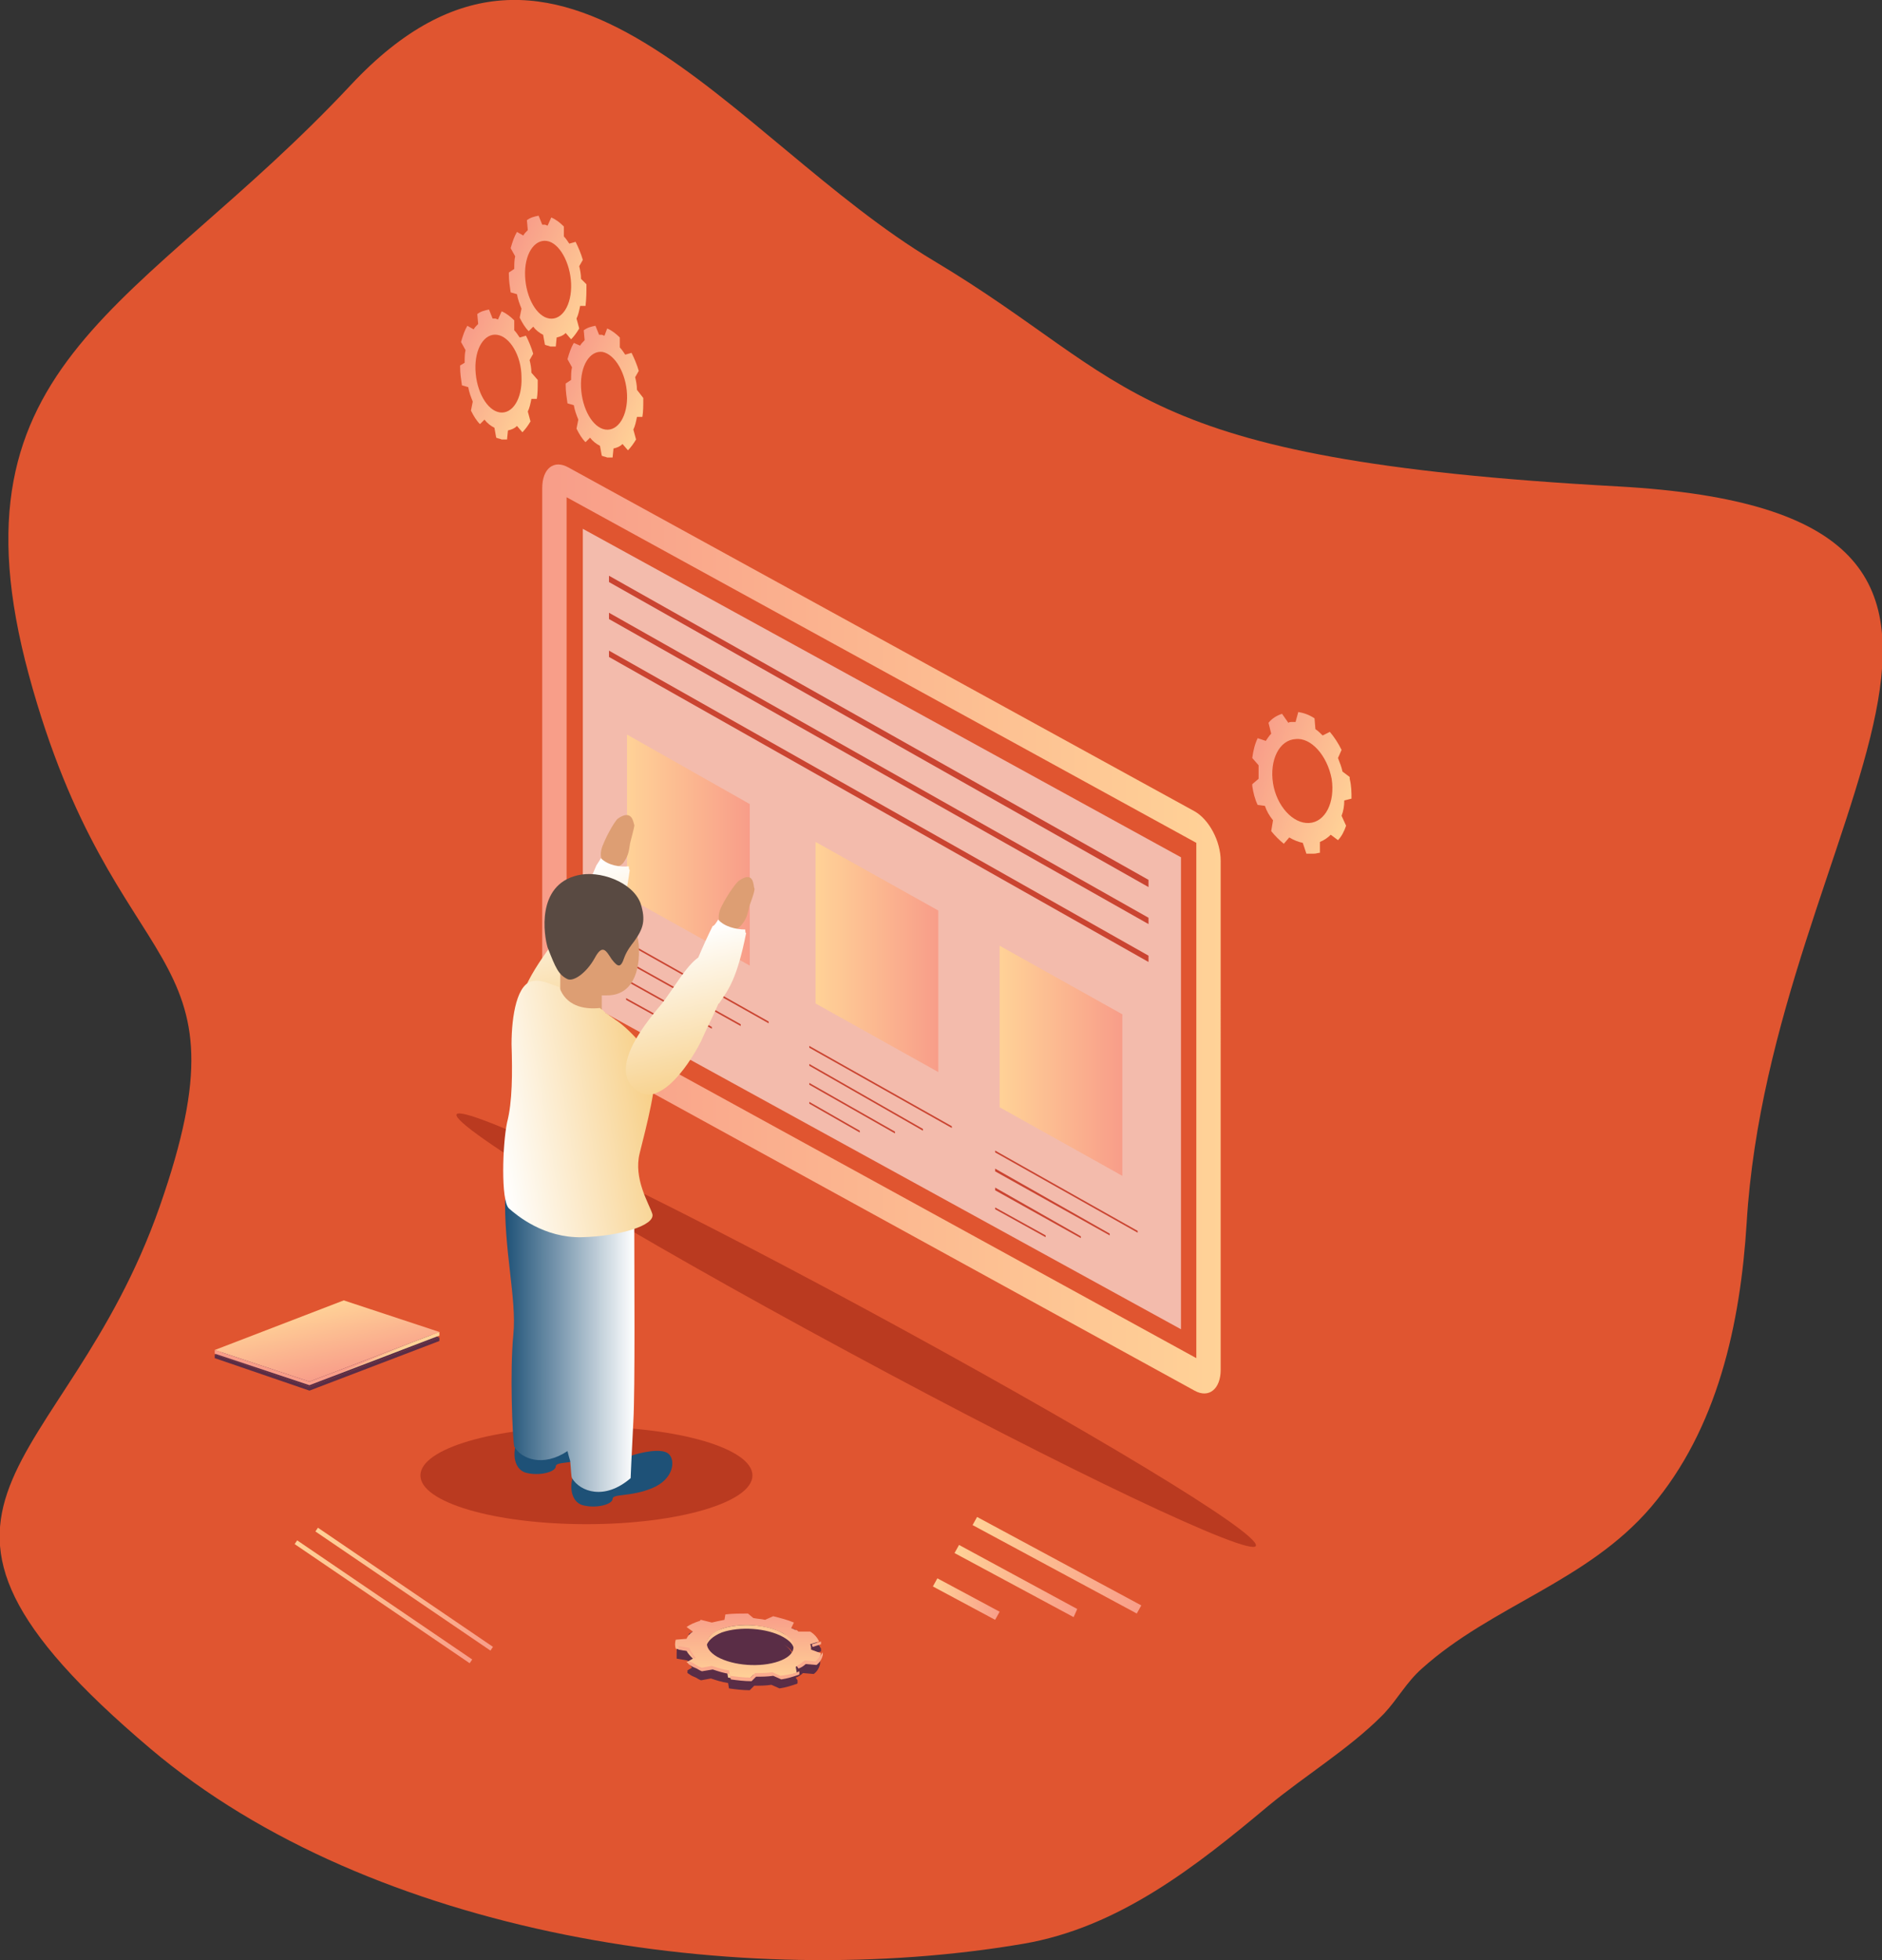 <?xml version="1.0" encoding="utf-8"?>
<!-- Generator: Adobe Illustrator 21.0.2, SVG Export Plug-In . SVG Version: 6.00 Build 0)  -->
<svg version="1.1" id="Layer_1" xmlns="http://www.w3.org/2000/svg" xmlns:xlink="http://www.w3.org/1999/xlink" x="0px" y="0px"
	 viewBox="0 0 208.6 217.2" style="enable-background:new 0 0 208.6 217.2;" xml:space="preserve">
<rect x="0" y="0" width="208.6" height="217.2" fill="#333333" stroke="none"/>
<style type="text/css">
	.st0{fill-rule:evenodd;clip-rule:evenodd;fill:#E05530;}
	.st1{fill:url(#SVGID_1_);}
	.st2{opacity:0.6;fill:#FFFFFF;}
	.st3{fill:#CA4431;}
	.st4{fill:url(#SVGID_2_);}
	.st5{fill:url(#SVGID_3_);}
	.st6{fill:url(#SVGID_4_);}
	.st7{fill:url(#SVGID_5_);}
	.st8{fill:url(#SVGID_6_);}
	.st9{fill:url(#SVGID_7_);}
	.st10{fill:url(#SVGID_8_);}
	.st11{fill:#BA3A20;}
	.st12{fill-rule:evenodd;clip-rule:evenodd;fill:#BA3A20;}
	.st13{opacity:0.6;fill:#001355;}
	.st14{opacity:0.6;}
	.st15{fill-rule:evenodd;clip-rule:evenodd;fill:#001355;}
	.st16{fill:#001355;}
	.st17{fill-rule:evenodd;clip-rule:evenodd;fill:url(#SVGID_9_);}
	.st18{fill:url(#SVGID_10_);}
	.st19{fill:url(#SVGID_11_);}
	.st20{fill:url(#SVGID_12_);}
	.st21{fill:url(#SVGID_13_);}
	.st22{fill:none;stroke:url(#SVGID_14_);stroke-width:0.5;stroke-miterlimit:10;}
	.st23{fill:none;stroke:url(#SVGID_15_);stroke-width:0.5;stroke-miterlimit:10;}
	.st24{fill:url(#SVGID_16_);}
	.st25{fill:none;}
	.st26{fill:url(#SVGID_17_);}
	.st27{fill:url(#SVGID_18_);}
	.st28{fill:url(#SVGID_19_);}
	.st29{fill:url(#SVGID_20_);}
	.st30{fill:url(#SVGID_21_);}
	.st31{fill-rule:evenodd;clip-rule:evenodd;fill:#DD9E73;}
	.st32{fill:url(#SVGID_22_);}
	.st33{fill-rule:evenodd;clip-rule:evenodd;fill:#1E5177;}
	.st34{fill-rule:evenodd;clip-rule:evenodd;fill:url(#SVGID_23_);}
	.st35{fill-rule:evenodd;clip-rule:evenodd;fill:#594A42;}
	.st36{fill-rule:evenodd;clip-rule:evenodd;fill:url(#SVGID_24_);}
	.st37{fill:url(#SVGID_25_);}
</style>
<g>
	<path class="st0" d="M153.4,189.9c1.5-1.6,2.5-3.5,4.2-5c7.8-7,18.3-9.6,25.4-17.9c7.4-8.7,9.9-20.3,10.6-31.5
		c2.7-44.8,40.2-78.6-14.3-81.6s-53.2-11.5-75.8-25S62.2-15.5,38.9,9.4S-6.3,39.8,3.2,74.8s25,28.9,14.5,58.9s-33.5,32.6-1,60.1
		c24.6,20.8,65.6,26.9,96.7,21.6c10.6-1.8,19.2-8.6,27.2-15.3c4-3.3,8.9-6.3,12.5-9.9C153.2,190.1,153.3,190,153.4,189.9z"/>
	
		<linearGradient id="SVGID_1_" gradientUnits="userSpaceOnUse" x1="329.743" y1="311.617" x2="406.861" y2="311.617" gradientTransform="matrix(-0.975 -1.204 0 1 456.843 234.886)">
		<stop  offset="0" style="stop-color:#FFD297"/>
		<stop  offset="1" style="stop-color:#F89D89"/>
	</linearGradient>
	<path class="st1" d="M60.1,54.1v56.4c0,2.2,1.3,4.6,2.9,5.5l69.4,38.1c1.6,0.9,2.9-0.2,2.9-2.3V95.4c0-2.2-1.3-4.6-2.9-5.5L63,51.8
		C61.4,50.9,60.1,51.9,60.1,54.1z M62.8,55.1l69.8,38.3v57.1l-69.8-38.3V55.1z"/>
	<polygon class="st2" points="130.9,95 130.9,147.3 64.6,110.9 64.6,58.6 	"/>
	<g>
		<g>
			<g>
				<polygon class="st3" points="127.3,98.3 67.5,64.5 67.5,63.8 127.3,97.5 				"/>
			</g>
			<g>
				<polygon class="st3" points="127.3,102.4 67.5,68.6 67.5,67.9 127.3,101.7 				"/>
			</g>
			<g>
				<polygon class="st3" points="127.3,106.6 67.5,72.8 67.5,72.1 127.3,105.9 				"/>
			</g>
		</g>
		
			<linearGradient id="SVGID_2_" gradientUnits="userSpaceOnUse" x1="66.464" y1="110.346" x2="82.187" y2="110.346" gradientTransform="matrix(0.864 0.488 0 1 12.044 -52.375)">
			<stop  offset="0" style="stop-color:#FFD297"/>
			<stop  offset="1" style="stop-color:#F89D89"/>
		</linearGradient>
		<polygon class="st4" points="83.1,107 69.5,99.4 69.5,81.4 83.1,89.1 		"/>
		
			<linearGradient id="SVGID_3_" gradientUnits="userSpaceOnUse" x1="90.686" y1="110.346" x2="106.409" y2="110.346" gradientTransform="matrix(0.864 0.488 0 1 12.044 -52.375)">
			<stop  offset="0" style="stop-color:#FFD297"/>
			<stop  offset="1" style="stop-color:#F89D89"/>
		</linearGradient>
		<polygon class="st5" points="104,118.8 90.4,111.2 90.4,93.3 104,100.9 		"/>
		
			<linearGradient id="SVGID_4_" gradientUnits="userSpaceOnUse" x1="114.271" y1="110.346" x2="129.994" y2="110.346" gradientTransform="matrix(0.864 0.488 0 1 12.044 -52.375)">
			<stop  offset="0" style="stop-color:#FFD297"/>
			<stop  offset="1" style="stop-color:#F89D89"/>
		</linearGradient>
		<polygon class="st6" points="124.4,130.3 110.8,122.7 110.8,104.8 124.4,112.4 		"/>
		<g>
			<g>
				<polygon class="st3" points="85.2,113.4 69.4,104.5 69.4,104.3 85.2,113.2 				"/>
			</g>
			<g>
				<polygon class="st3" points="82.1,113.7 69.4,106.6 69.4,106.4 82.1,113.5 				"/>
			</g>
			<g>
				<polygon class="st3" points="78.9,114 69.4,108.7 69.4,108.5 78.9,113.8 				"/>
			</g>
			<g>
				<polygon class="st3" points="75,113.9 69.4,110.8 69.4,110.6 75,113.7 				"/>
			</g>
		</g>
		<g>
			<g>
				<polygon class="st3" points="105.5,125 89.7,116.1 89.7,115.9 105.5,124.8 				"/>
			</g>
			<g>
				<polygon class="st3" points="102.3,125.3 89.7,118.1 89.7,117.9 102.3,125.1 				"/>
			</g>
			<g>
				<polygon class="st3" points="99.2,125.6 89.7,120.2 89.7,120 99.2,125.4 				"/>
			</g>
			<g>
				<polygon class="st3" points="95.3,125.5 89.7,122.3 89.7,122.1 95.3,125.3 				"/>
			</g>
		</g>
		<g>
			<g>
				<polygon class="st3" points="126.1,136.6 110.3,127.7 110.3,127.5 126.1,136.4 				"/>
			</g>
			<g>
				<polygon class="st3" points="123,136.9 110.3,129.8 110.3,129.5 123,136.7 				"/>
			</g>
			<g>
				<polygon class="st3" points="119.8,137.2 110.3,131.9 110.3,131.6 119.8,137 				"/>
			</g>
			<g>
				<polygon class="st3" points="115.9,137.1 110.3,134 110.3,133.8 115.9,136.9 				"/>
			</g>
		</g>
	</g>
	<g>
		
			<linearGradient id="SVGID_5_" gradientUnits="userSpaceOnUse" x1="397.798" y1="247.839" x2="410.807" y2="247.839" gradientTransform="matrix(-0.542 -0.763 -0.377 0.798 373.544 141.849)">
			<stop  offset="0" style="stop-color:#FFD297"/>
			<stop  offset="1" style="stop-color:#F89D89"/>
		</linearGradient>
		<path class="st7" d="M64.4,30.9c0-0.5-0.1-1-0.2-1.4l0.4-0.7c-0.2-0.7-0.5-1.4-0.8-2L63.1,27c-0.2-0.3-0.4-0.6-0.6-0.8l0-1.1
			c-0.4-0.4-0.9-0.8-1.4-1l-0.4,0.9c-0.1,0-0.2-0.1-0.3-0.1c-0.1,0-0.2,0-0.3,0l-0.4-1c-0.5,0.1-0.9,0.2-1.3,0.5l0.1,1.1
			c-0.2,0.2-0.4,0.4-0.5,0.6l-0.7-0.4c-0.3,0.5-0.5,1.1-0.7,1.8l0.5,0.9c-0.1,0.4-0.1,0.9-0.1,1.4l-0.6,0.4c0,0.1,0,0.1,0,0.2
			c0,0.7,0.1,1.3,0.2,2l0.7,0.2c0.1,0.6,0.3,1.1,0.5,1.6l-0.2,1c0.3,0.6,0.6,1.1,1,1.5l0.5-0.5c0.3,0.4,0.7,0.7,1.1,0.9l0.2,1.1
			c0.2,0.1,0.4,0.1,0.6,0.2c0.2,0,0.4,0,0.6,0l0.1-1c0.4-0.1,0.7-0.2,1-0.5l0.6,0.7c0.3-0.3,0.6-0.7,0.9-1.2l-0.3-1.1
			c0.2-0.4,0.3-0.9,0.4-1.4l0.6,0C65,33,65,32.4,65,31.7c0-0.1,0-0.1,0-0.2L64.4,30.9z M63.3,31.4c0.1,2.4-1,4.1-2.4,3.9
			c-1.4-0.2-2.6-2.3-2.7-4.7c-0.1-2.4,1-4.1,2.4-3.9C62,26.9,63.2,29.1,63.3,31.4z"/>
		<g>
			
				<linearGradient id="SVGID_6_" gradientUnits="userSpaceOnUse" x1="384.485" y1="250.531" x2="397.494" y2="250.531" gradientTransform="matrix(-0.542 -0.763 -0.377 0.798 373.544 141.849)">
				<stop  offset="0" style="stop-color:#FFD297"/>
				<stop  offset="1" style="stop-color:#F89D89"/>
			</linearGradient>
			<path class="st8" d="M70.6,43.2c0-0.5-0.1-1-0.2-1.4l0.4-0.7c-0.2-0.7-0.5-1.4-0.8-2l-0.7,0.2c-0.2-0.3-0.4-0.6-0.6-0.8l0-1.1
				c-0.4-0.4-0.9-0.8-1.4-1L67,37.2c-0.1,0-0.2-0.1-0.3-0.1c-0.1,0-0.2,0-0.3,0l-0.4-1c-0.5,0.1-0.9,0.2-1.3,0.5l0.1,1.1
				c-0.2,0.2-0.4,0.4-0.5,0.6L63.6,38c-0.3,0.5-0.5,1.1-0.7,1.8l0.5,0.9c-0.1,0.4-0.1,0.9-0.1,1.4l-0.6,0.4c0,0.1,0,0.1,0,0.2
				c0,0.7,0.1,1.3,0.2,2l0.7,0.2c0.1,0.6,0.3,1.1,0.5,1.6l-0.2,1c0.3,0.6,0.6,1.1,1,1.5l0.5-0.5c0.3,0.4,0.7,0.7,1.1,0.9l0.2,1.1
				c0.2,0.1,0.4,0.1,0.6,0.2c0.2,0,0.4,0,0.6,0l0.1-1c0.4-0.1,0.7-0.2,1-0.5l0.6,0.7c0.3-0.3,0.6-0.7,0.9-1.2l-0.3-1.1
				c0.2-0.4,0.3-0.9,0.4-1.4l0.6,0c0.1-0.6,0.1-1.2,0.1-1.9c0-0.1,0-0.1,0-0.2L70.6,43.2z M69.5,43.7c0.1,2.4-1,4.1-2.4,3.9
				c-1.4-0.2-2.6-2.3-2.7-4.7c-0.1-2.4,1-4.1,2.4-3.9C68.2,39.3,69.4,41.4,69.5,43.7z"/>
			
				<linearGradient id="SVGID_7_" gradientUnits="userSpaceOnUse" x1="398.417" y1="261.407" x2="411.426" y2="261.407" gradientTransform="matrix(-0.542 -0.763 -0.377 0.798 373.544 141.849)">
				<stop  offset="0" style="stop-color:#FFD297"/>
				<stop  offset="1" style="stop-color:#F89D89"/>
			</linearGradient>
			<path class="st9" d="M58.9,41.3c0-0.5-0.1-1-0.2-1.4l0.4-0.7c-0.2-0.7-0.5-1.4-0.8-2l-0.7,0.2c-0.2-0.3-0.4-0.6-0.6-0.8l0-1.1
				c-0.4-0.4-0.9-0.8-1.4-1l-0.4,0.9c-0.1,0-0.2-0.1-0.3-0.1c-0.1,0-0.2,0-0.3,0l-0.4-1c-0.5,0.1-0.9,0.2-1.3,0.5l0.1,1.1
				c-0.2,0.2-0.4,0.4-0.5,0.6l-0.7-0.4c-0.3,0.5-0.5,1.1-0.7,1.8l0.5,0.9c-0.1,0.4-0.1,0.9-0.1,1.4L51,40.5c0,0.1,0,0.1,0,0.2
				c0,0.7,0.1,1.3,0.2,2l0.7,0.2c0.1,0.6,0.3,1.1,0.5,1.6l-0.2,1c0.3,0.6,0.6,1.1,1,1.5l0.5-0.5c0.3,0.4,0.7,0.7,1.1,0.9l0.2,1.1
				c0.2,0.1,0.4,0.1,0.6,0.2c0.2,0,0.4,0,0.6,0l0.1-1c0.4-0.1,0.7-0.2,1-0.5l0.6,0.7c0.3-0.3,0.6-0.7,0.9-1.2l-0.3-1.1
				c0.2-0.4,0.3-0.9,0.4-1.4l0.6,0c0.1-0.6,0.1-1.2,0.1-1.9c0-0.1,0-0.1,0-0.2L58.9,41.3z M57.8,41.8c0.1,2.4-1,4.1-2.4,3.9
				c-1.4-0.2-2.6-2.3-2.7-4.7c-0.1-2.4,1-4.1,2.4-3.9C56.5,37.3,57.8,39.4,57.8,41.8z"/>
		</g>
	</g>
	
		<linearGradient id="SVGID_8_" gradientUnits="userSpaceOnUse" x1="300.204" y1="202.731" x2="315.078" y2="202.731" gradientTransform="matrix(-0.68 -0.605 -0.309 0.864 416.152 97.486)">
		<stop  offset="0" style="stop-color:#FFD297"/>
		<stop  offset="1" style="stop-color:#F89D89"/>
	</linearGradient>
	<path class="st10" d="M148.8,85.5c-0.1-0.5-0.3-1-0.5-1.5l0.4-0.9c-0.4-0.8-0.8-1.4-1.3-2l-0.8,0.4c-0.3-0.3-0.5-0.5-0.8-0.7
		l-0.1-1.2c-0.6-0.4-1.2-0.6-1.8-0.7l-0.3,1.1c-0.1,0-0.3,0-0.4,0c-0.1,0-0.3,0-0.4,0.1l-0.7-1c-0.6,0.2-1.1,0.5-1.5,1l0.3,1.2
		c-0.2,0.2-0.4,0.5-0.6,0.8l-0.9-0.3c-0.3,0.6-0.5,1.4-0.6,2.2l0.7,0.8c0,0.5,0,1,0,1.5l-0.7,0.6c0,0.1,0,0.1,0,0.2
		c0.1,0.7,0.3,1.5,0.6,2.1l0.8,0.1c0.2,0.6,0.5,1.1,0.9,1.6l-0.2,1.2c0.4,0.5,0.9,1,1.4,1.4l0.6-0.7c0.5,0.3,1,0.5,1.5,0.6l0.4,1.2
		c0.3,0,0.5,0,0.8,0c0.3,0,0.5-0.1,0.7-0.1l0-1.2c0.5-0.2,0.9-0.5,1.2-0.8l0.8,0.6c0.4-0.4,0.7-1,0.9-1.6l-0.5-1.1
		c0.2-0.5,0.3-1.1,0.3-1.7l0.8-0.2c0-0.7,0-1.4-0.2-2.2c0-0.1,0-0.1,0-0.2L148.8,85.5z M147.6,86.3c0.4,2.6-0.7,4.8-2.5,4.9
		c-1.8,0.1-3.6-1.9-4-4.4c-0.4-2.6,0.7-4.8,2.5-4.9C145.3,81.7,147.1,83.7,147.6,86.3z"/>
	<path class="st11" d="M139.2,171.3c-0.5,1.3-20.8-8.3-45.2-21.5c-24.5-13.2-43.9-25-43.4-26.3c0.5-1.3,20.8,8.3,45.2,21.5
		S139.7,169.9,139.2,171.3z"/>
	<ellipse class="st12" cx="65" cy="163.5" rx="18.4" ry="5.4"/>
	<path class="st13" d="M90,183.6c0-0.1,0-0.2,0-0.3L91,183c0-0.1,0-0.1,0-0.3c-0.2-0.4-0.5-0.8-1-1.1l-1.3,0
		c-0.1-0.1-0.2-0.2-0.4-0.2c-0.1-0.1-0.3-0.1-0.4-0.2l0.3-0.6c-0.7-0.3-1.5-0.5-2.3-0.7l-0.9,0.4c-0.4-0.1-0.8-0.1-1.3-0.2l-0.6-0.5
		c-0.8,0-1.7,0-2.5,0.1l-0.1,0.6c-0.5,0.1-1,0.2-1.4,0.3l-1.2-0.3c0,0-0.1,0-0.1,0.1c-0.6,0.2-1.1,0.4-1.5,0.7l0.7,0.5
		c-0.3,0.2-0.6,0.5-0.7,0.8l-1.2,0.1c-0.1,0.2-0.1,0.5-0.1,0.7c0,0.2,0,0.4,0,0.6l1.2,0.2c0.1,0.2,0.3,0.5,0.5,0.8l0,0l-0.5,0.3
		l0,0.3c0.2,0.1,0.4,0.3,0.7,0.4s0.5,0.3,0.8,0.4l1.1-0.2c0.6,0.2,1.2,0.4,1.9,0.5l0.1,0.6c0.7,0.1,1.5,0.2,2.3,0.2l0.5-0.5
		c0.6,0,1.3,0,1.9-0.1l0.9,0.4c0.7-0.1,1.3-0.3,1.9-0.5c0,0,0.1,0,0.1-0.1l0-0.3l-0.2-0.3c0.3-0.1,0.6-0.3,0.8-0.5l1.2,0.1
		c0.4-0.3,0.6-0.7,0.7-1.1l0-0.3L90,183.6z M86.3,185c-2,0.7-5,0.5-6.8-0.5c-0.7-0.4-1.1-0.9-1.1-1.4c0.1,0.4,0.4,0.9,1.1,1.3
		C81.2,185.4,84.3,185.6,86.3,185c1-0.4,1.5-0.9,1.6-1.5c-0.1-0.4-0.4-0.9-1.1-1.3c0.7,0.4,1.1,0.8,1.2,1.3
		C87.9,184.1,87.3,184.6,86.3,185z M78.4,183.1c0-0.1,0.1-0.2,0.1-0.3C78.5,182.9,78.4,183,78.4,183.1
		C78.4,183.1,78.4,183.1,78.4,183.1z"/>
	<g class="st14">
		<polygon class="st15" points="34.3,153.7 23.8,150.1 38.1,144.6 48.7,148.2 		"/>
		<polygon class="st16" points="34.3,153.7 23.8,150.1 23.8,150.5 34.3,154.1 48.7,148.6 48.7,148.2 		"/>
	</g>
	<g>
		
			<linearGradient id="SVGID_9_" gradientUnits="userSpaceOnUse" x1="48.048" y1="144.304" x2="69.249" y2="144.304" gradientTransform="matrix(0.938 0.181 -1.277 0.281 165.55 97.461)">
			<stop  offset="0" style="stop-color:#FFD297"/>
			<stop  offset="1" style="stop-color:#F89D89"/>
		</linearGradient>
		<polygon class="st17" points="34.3,153.1 23.8,149.6 38.1,144.1 48.7,147.6 		"/>
		<linearGradient id="SVGID_10_" gradientUnits="userSpaceOnUse" x1="37.964" y1="152.461" x2="37.771" y2="152.052">
			<stop  offset="0" style="stop-color:#FFD297"/>
			<stop  offset="1" style="stop-color:#F89D89"/>
		</linearGradient>
		<polygon class="st18" points="34.3,153.1 23.8,149.6 23.8,150 34.3,153.5 48.7,148 48.7,147.6 		"/>
	</g>
	<g>
		<g>
			<linearGradient id="SVGID_11_" gradientUnits="userSpaceOnUse" x1="107.788" y1="173.446" x2="126.475" y2="173.446">
				<stop  offset="0" style="stop-color:#FFD297"/>
				<stop  offset="1" style="stop-color:#F89D89"/>
			</linearGradient>
			<polygon class="st19" points="126,178.8 107.8,169 108.3,168.1 126.5,177.9 			"/>
		</g>
		<g>
			<linearGradient id="SVGID_12_" gradientUnits="userSpaceOnUse" x1="105.808" y1="175.205" x2="119.445" y2="175.205">
				<stop  offset="0" style="stop-color:#FFD297"/>
				<stop  offset="1" style="stop-color:#F89D89"/>
			</linearGradient>
			<polygon class="st20" points="119,179.2 105.8,172.1 106.3,171.2 119.4,178.3 			"/>
		</g>
		<g>
			<linearGradient id="SVGID_13_" gradientUnits="userSpaceOnUse" x1="103.396" y1="177.2" x2="110.779" y2="177.2">
				<stop  offset="0" style="stop-color:#FFD297"/>
				<stop  offset="1" style="stop-color:#F89D89"/>
			</linearGradient>
			<polygon class="st21" points="110.3,179.5 103.4,175.8 103.9,174.9 110.8,178.6 			"/>
		</g>
	</g>
	<linearGradient id="SVGID_14_" gradientUnits="userSpaceOnUse" x1="32.623" y1="177.51" x2="52.346" y2="177.51">
		<stop  offset="0" style="stop-color:#FFD297"/>
		<stop  offset="1" style="stop-color:#F89D89"/>
	</linearGradient>
	<line class="st22" x1="32.8" y1="170.9" x2="52.2" y2="184.1"/>
	<linearGradient id="SVGID_15_" gradientUnits="userSpaceOnUse" x1="34.939" y1="176.066" x2="54.662" y2="176.066">
		<stop  offset="0" style="stop-color:#FFD297"/>
		<stop  offset="1" style="stop-color:#F89D89"/>
	</linearGradient>
	<line class="st23" x1="35.1" y1="169.5" x2="54.5" y2="182.7"/>
	<g>
		
			<linearGradient id="SVGID_16_" gradientUnits="userSpaceOnUse" x1="325.588" y1="326.894" x2="345.789" y2="326.894" gradientTransform="matrix(-5.430897e-02 -0.361 -1.076 -1.165945e-02 453.036 307.49)">
			<stop  offset="0" style="stop-color:#FFD297"/>
			<stop  offset="1" style="stop-color:#F89D89"/>
		</linearGradient>
		<path class="st24" d="M88.2,184.7c0.4-0.2,0.7-0.3,0.9-0.5l1.2,0.1c0.4-0.3,0.6-0.7,0.7-1.1l-1.1-0.4c0-0.2,0-0.4-0.1-0.6l1-0.3
			c-0.2-0.4-0.5-0.8-1-1.1l-1.3,0c-0.1-0.1-0.2-0.2-0.4-0.2c-0.1-0.1-0.3-0.1-0.4-0.2l0.3-0.6c-0.7-0.3-1.5-0.5-2.3-0.7l-0.9,0.4
			c-0.4-0.1-0.8-0.1-1.3-0.2l-0.6-0.5c-0.8,0-1.7,0-2.5,0.1l-0.1,0.6c-0.5,0.1-1,0.2-1.4,0.3l-1.2-0.3c0,0-0.1,0-0.1,0.1
			c-0.6,0.2-1.1,0.4-1.5,0.7l0.7,0.5c-0.3,0.2-0.6,0.5-0.7,0.8l-1.2,0.1c-0.1,0.3-0.1,0.7,0,1l1.2,0.2c0.1,0.3,0.4,0.6,0.7,0.9
			l-0.7,0.4c0.2,0.1,0.4,0.3,0.7,0.4c0.2,0.1,0.5,0.3,0.8,0.4l1.1-0.2c0.6,0.2,1.2,0.4,1.9,0.5l0.1,0.6c0.7,0.1,1.5,0.2,2.3,0.2
			l0.5-0.5c0.6,0,1.3,0,1.9-0.1l0.9,0.4c0.7-0.1,1.3-0.3,1.9-0.5c0,0,0.1,0,0.1-0.1L88.2,184.7z M86.3,184.1c-2,0.7-5,0.5-6.8-0.5
			c-1.7-1-1.5-2.3,0.5-3.1c2-0.7,5-0.5,6.8,0.5C88.5,182.1,88.3,183.4,86.3,184.1z"/>
		<g>
			<path class="st25" d="M86.8,181.4c-1.7-1-4.8-1.2-6.8-0.5c-1,0.3-1.5,0.8-1.6,1.4c0.1,0.4,0.4,0.9,1.1,1.3c1.7,1,4.8,1.2,6.8,0.5
				c1-0.3,1.5-0.8,1.6-1.4C87.8,182.2,87.5,181.8,86.8,181.4z"/>
			
				<linearGradient id="SVGID_17_" gradientUnits="userSpaceOnUse" x1="324.636" y1="326.857" x2="344.987" y2="326.857" gradientTransform="matrix(-5.430897e-02 -0.361 -1.076 -1.165945e-02 453.036 307.49)">
				<stop  offset="0" style="stop-color:#F89D89"/>
				<stop  offset="1" style="stop-color:#FFD297"/>
			</linearGradient>
			<path class="st26" d="M86.8,181c-1.7-1-4.8-1.2-6.8-0.5c-1.2,0.4-1.8,1.2-1.7,1.9c0.1-0.5,0.7-1.1,1.7-1.5c2-0.7,5-0.5,6.8,0.5
				c0.7,0.4,1.1,0.8,1.2,1.3C88.1,182.1,87.7,181.5,86.8,181z"/>
			<g>
				<linearGradient id="SVGID_18_" gradientUnits="userSpaceOnUse" x1="36.18" y1="185.205" x2="216.034" y2="185.205">
					<stop  offset="0" style="stop-color:#F89D89"/>
					<stop  offset="1" style="stop-color:#FFD297"/>
				</linearGradient>
				<path class="st27" d="M86.5,185.7l-0.9-0.4c-0.6,0.1-1.2,0.1-1.9,0.1l-0.5,0.5c-0.8,0-1.5-0.1-2.3-0.2l-0.1-0.6
					c-0.7-0.1-1.3-0.3-1.9-0.5l-1.1,0.2c-0.3-0.1-0.5-0.2-0.8-0.4c-0.1-0.1-0.5-0.3-0.7-0.3l0,0.3c0.2,0.1,0.4,0.3,0.7,0.4
					s0.5,0.3,0.8,0.4L79,185c0.6,0.2,1.2,0.4,1.9,0.5l0.1,0.6c0.7,0.1,1.5,0.2,2.3,0.2l0.5-0.5c0.6,0,1.3,0,1.9-0.1l0.9,0.4
					c0.7-0.1,1.3-0.3,1.9-0.5c0,0,0.1,0,0.1-0.1l0-0.3C88,185.5,87.2,185.6,86.5,185.7z"/>
				<linearGradient id="SVGID_19_" gradientUnits="userSpaceOnUse" x1="68.438" y1="182.969" x2="98.41" y2="182.969">
					<stop  offset="0" style="stop-color:#F89D89"/>
					<stop  offset="1" style="stop-color:#FFD297"/>
				</linearGradient>
				<path class="st28" d="M76.4,182.6l-1.2-0.2c0-0.1,0-0.2,0-0.3c0,0.2,0,0.4,0,0.7l1.2,0.2c0.1,0.2,0.3,0.5,0.5,0.8l0.2-0.1
					C76.8,183.3,76.5,182.9,76.4,182.6z"/>
				<linearGradient id="SVGID_20_" gradientUnits="userSpaceOnUse" x1="86.627" y1="182.175" x2="101.58" y2="182.175">
					<stop  offset="0" style="stop-color:#F89D89"/>
					<stop  offset="1" style="stop-color:#FFD297"/>
				</linearGradient>
				<path class="st29" d="M91,181.9l-1,0.3c0,0.1,0,0.2,0.1,0.3l0.9-0.3C91,182.1,91,182,91,181.9z"/>
				<linearGradient id="SVGID_21_" gradientUnits="userSpaceOnUse" x1="78.577" y1="184.052" x2="121.575" y2="184.052">
					<stop  offset="0" style="stop-color:#F89D89"/>
					<stop  offset="1" style="stop-color:#FFD297"/>
				</linearGradient>
				<path class="st30" d="M90.4,184.1l-1.2-0.1c-0.3,0.2-0.6,0.5-0.9,0.6l0.2,0.3c0.3-0.1,0.6-0.3,0.8-0.5l1.2,0.1
					c0.4-0.3,0.6-0.7,0.7-1.1l0-0.3C91,183.4,90.6,183.9,90.4,184.1z"/>
			</g>
		</g>
	</g>
	<g>
		<g>
			<path class="st31" d="M69.1,95.6c0.5-0.7,0.6-1.2,0.7-1.9c0-0.3,0.6-2.2,0.5-2.3c-0.1-0.2-0.2-1.8-1.8-0.7
				c-0.2,0.1-1.1,1.5-1.7,3C65.9,96,68.2,96.7,69.1,95.6z"/>
			
				<linearGradient id="SVGID_22_" gradientUnits="userSpaceOnUse" x1="62.31" y1="96.513" x2="65.033" y2="115.034" gradientTransform="matrix(0.987 -0.159 0.159 0.987 -15.591 11.776)">
				<stop  offset="0" style="stop-color:#FFFFFF"/>
				<stop  offset="1" style="stop-color:#F7CE84"/>
			</linearGradient>
			<path class="st32" d="M67.2,104.5c0,0,0-0.1,0.1-0.1c1-1.7,1.8-2.9,2.5-8c-0.1,0-0.1-0.3-0.1-0.4c-1,0.1-2.3-0.1-3.1-0.9
				c-0.1,0.2-0.5,0.8-0.5,0.8c-0.5,1.1-0.9,2.3-1.3,3.6c-1.3,1.1-2.4,3.6-3.8,5.4c-2.2,3-5.2,7.6-2.1,9.7c2.6,1.7,5.3-2.4,6.8-5.9
				C66,107.3,66.7,105.8,67.2,104.5C67.2,104.5,67.2,104.5,67.2,104.5C67.2,104.5,67.2,104.5,67.2,104.5z"/>
		</g>
		<path class="st33" d="M63.7,157.7c0.9-0.3,3.3-0.9,4.1-0.2c0.8,0.7,0.6,2.8-1.8,3.8c-2.4,1-4.4,0.6-4.4,1.2c0,0.6-1.8,1.1-3.3,0.7
			c-1.5-0.4-1.6-2.7-0.7-3.9C58.4,158.2,61.5,158.6,63.7,157.7z"/>
		<path class="st33" d="M70,161.3c0.9-0.3,3.3-0.9,4.1-0.2c0.8,0.7,0.6,2.8-1.8,3.8c-2.4,1-4.4,0.6-4.4,1.2c0,0.6-1.8,1.1-3.3,0.7
			c-1.5-0.4-1.6-2.7-0.7-3.9C64.8,161.8,67.8,162.1,70,161.3z"/>
		<linearGradient id="SVGID_23_" gradientUnits="userSpaceOnUse" x1="55.959" y1="147.997" x2="70.32" y2="147.997">
			<stop  offset="0" style="stop-color:#1E5177"/>
			<stop  offset="0.462" style="stop-color:#84A0B5"/>
			<stop  offset="1" style="stop-color:#FFFFFF"/>
		</linearGradient>
		<path class="st34" d="M70.3,135.2c-1.4-0.8-4.2-1.1-6.3-0.7c0-1.1,0-2,0-2.8c-1.9-1.2-6.3-1.2-8,0.4c-0.2,6.4,1.3,11.8,0.9,15.8
			c-0.4,4-0.1,11.4,0.1,12.4c0.8,1.4,3.2,2.3,5.9,0.5c0.1,0.4,0.2,0.8,0.3,1.1c0.1,1,0.1,1.7,0.2,1.9c0.9,1.5,3.6,2.5,6.5,0
			c0,0,0.1-2.5,0.3-6.3C70.4,154,70.3,140.7,70.3,135.2z"/>
		<path class="st31" d="M65.5,99.1c-2.7,0-4.7,2.5-4.4,5.6c0.1,1,0.5,1.9,1,2.7l0,5.5l4.6,0l0-2.6c0.2,0,0.4,0,0.6,0
			c2.7,0,3.7-2.5,3.5-5.6C70.5,101.6,68.2,99.1,65.5,99.1z"/>
		<path class="st35" d="M64,97c2.4-0.6,6.1,0.7,7,3.1c0.6,1.9,0.3,2.8-0.7,4.2c-0.3,0.4-0.8,1-1.1,1.8c-0.4,1.2-0.7,1.1-1.4,0.2
			c-0.6-0.9-1-1.8-1.9-0.1c-0.9,1.6-2.3,2.6-3,2.3c-1-0.5-1.3-1.2-2.2-3.5C60.3,103.7,59.4,98.1,64,97z"/>
		
			<linearGradient id="SVGID_24_" gradientUnits="userSpaceOnUse" x1="50.687" y1="129.071" x2="69.478" y2="129.071" gradientTransform="matrix(0.986 -0.166 0.166 0.986 -16.846 5.48)">
			<stop  offset="0" style="stop-color:#FFFFFF"/>
			<stop  offset="1" style="stop-color:#F7CE84"/>
		</linearGradient>
		<path class="st36" d="M70.9,127.8c0.7-2.8,2.1-8.1,1.6-9.7c-0.4-1.6-3-4.3-4.3-5.1c-0.1-0.1-0.3-0.2-0.4-0.3h0c0,0,0,0,0,0
			c-0.2-0.1-0.4-0.3-0.6-0.4c0,0-0.1,0-0.1-0.1c-0.1-0.1-0.2-0.1-0.2-0.2l0,0c-0.1-0.1-0.2-0.1-0.3-0.2c0,0-0.1-0.1-0.1-0.1
			c-1.9,0.2-3.8-0.3-4.5-2.3c-0.2-0.1-0.3-0.1-0.5-0.2c0,0,0,0,0,0l0,0c-0.1,0-0.2-0.1-0.3-0.1c0,0,0,0,0,0l0,0
			c-0.8-0.3-1.5-0.5-2-0.4c-1.9,0.1-2.5,3.9-2.5,7c0.1,3.2,0.1,6.4-0.5,8.7c-0.5,2.4-0.7,8.6,0.2,9.5c0.9,0.8,3.9,3.3,8.1,3.2
			c4.1-0.1,8.2-1.3,7.8-2.6C71.9,133.3,70.2,130.6,70.9,127.8z"/>
		<g>
			<path class="st31" d="M82.1,102.6c0.6-0.7,0.7-1.1,0.9-1.9c0-0.3,0.8-2.1,0.6-2.3c-0.1-0.2,0-2-1.7-0.8c-0.2,0.1-1.2,1.4-1.9,2.8
				C78.8,102.7,81.1,103.7,82.1,102.6z"/>
			
				<linearGradient id="SVGID_25_" gradientUnits="userSpaceOnUse" x1="76.819" y1="89.654" x2="79.543" y2="108.175" gradientTransform="matrix(0.996 -9.367012e-02 9.367012e-02 0.996 -10.723 21.573)">
				<stop  offset="0" style="stop-color:#FFFFFF"/>
				<stop  offset="1" style="stop-color:#F7CE84"/>
			</linearGradient>
			<path class="st37" d="M79.6,111.3c0,0,0-0.1,0.1-0.1c1.1-1.6,2-2.8,3-7.8c-0.1,0-0.1-0.3-0.1-0.4c-1,0-2.3-0.3-3-1.1
				c-0.1,0.2-0.5,0.8-0.6,0.7c-0.5,1-1.1,2.3-1.6,3.5c-1.4,1-2.7,3.4-4.1,5.2c-2.4,2.8-5.7,7.3-2.8,9.5c2.4,1.9,5.5-2.1,7.2-5.4
				C78.3,114,79,112.7,79.6,111.3C79.6,111.3,79.6,111.3,79.6,111.3C79.6,111.3,79.6,111.3,79.6,111.3z"/>
		</g>
	</g>
</g>
</svg>

